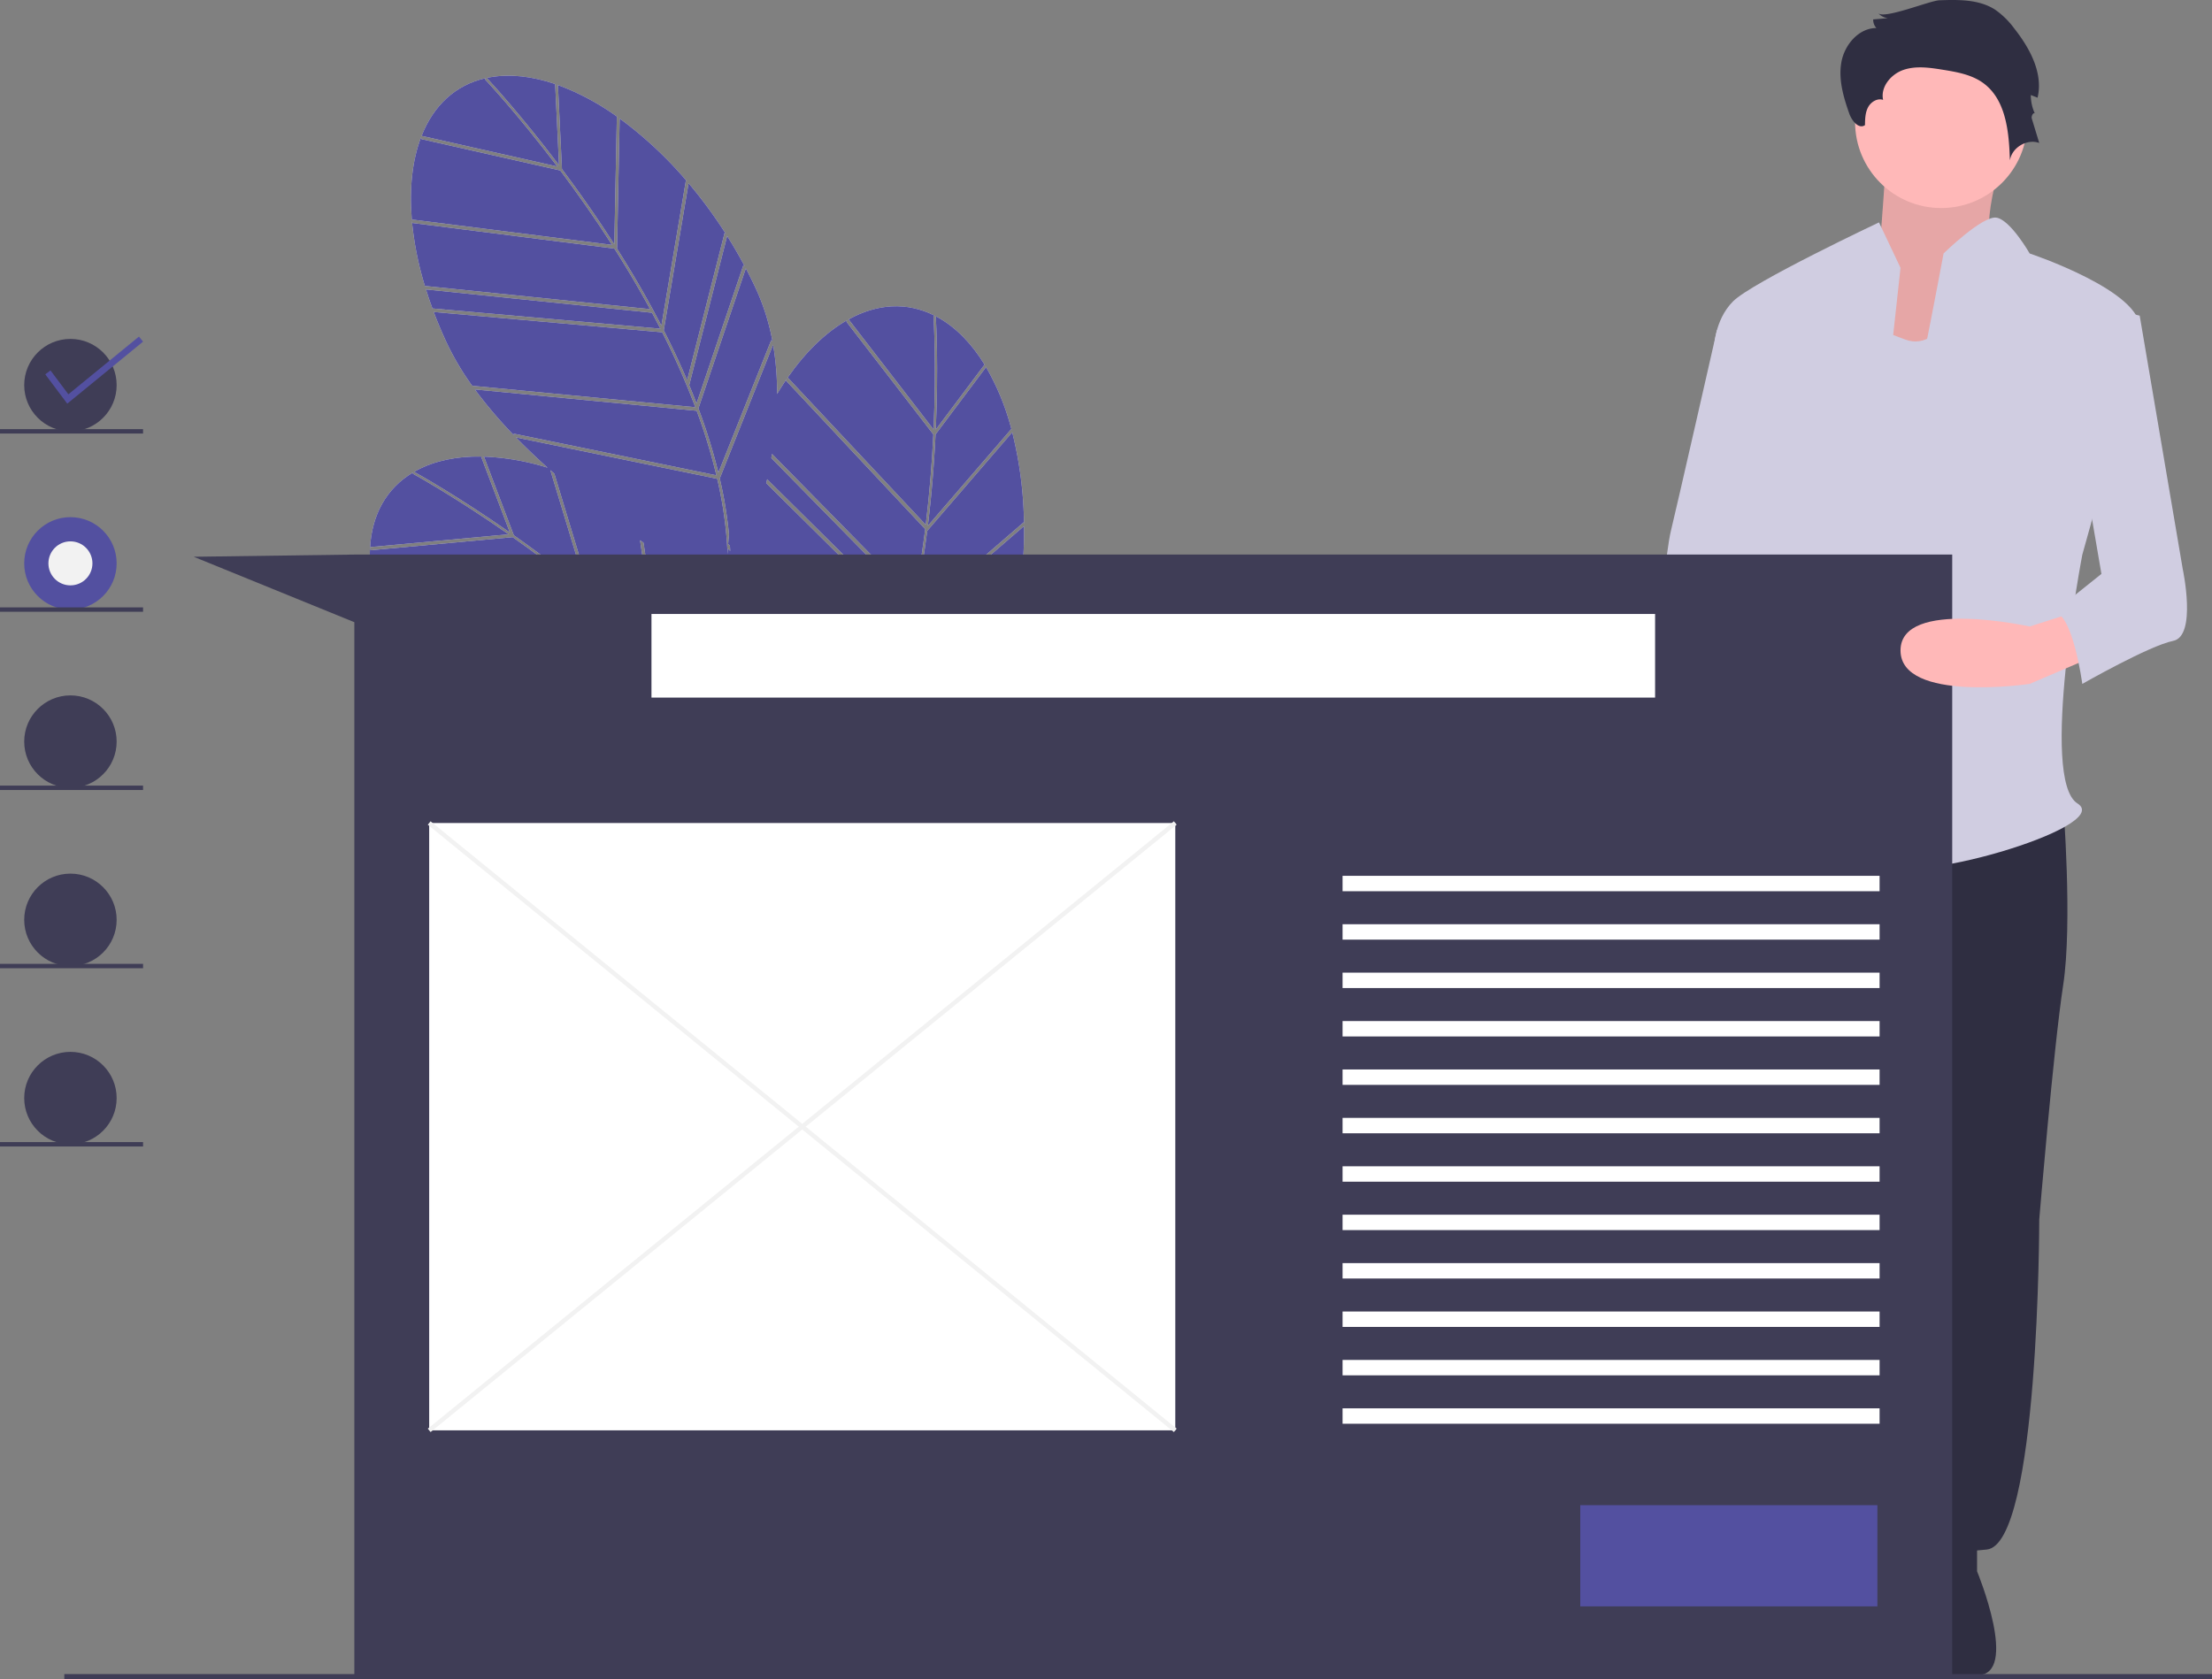 <svg xmlns="http://www.w3.org/2000/svg" id="a80b827c-b8c0-47ab-84ce-d2a47a152c7c" width="860" height="653" data-name="Layer 1" viewBox="0 0 860 653"><rect x="0" y="0" width="860" height="653" fill="#808080" stroke="none"/><title>steps</title><path fill="#e6e6e6" d="M388.483,189.237c6.474,8.635,13.459,18.517,20.352,29.286l.984-49.676.543.347A96.958,96.958,0,0,0,386.378,156.374l.543.302Z" transform="translate(-170 -123.5)"/><path fill="#e6e6e6" d="M385.832,156.183c-8.878-3.028-17.492-4.032-25.366-2.628-.41.073-.812.157-1.214.242,2.001,2.146,13.66,14.823,28.093,33.927Z" transform="translate(-170 -123.5)"/><path fill="#e6e6e6" d="M437.781,272.82q1.592,3.802,3.028,7.551L459.03,226.572l.524.5q-3.228-6.07-6.842-11.804l-14.682,57.771Z" transform="translate(-170 -123.5)"/><path fill="#e6e6e6" d="M427.141,250.133l9.522-56.405.541.433A152.422,152.422,0,0,0,410.915,169.596l-1.003,50.623Q419.534,235.404,427.141,250.133Z" transform="translate(-170 -123.5)"/><path fill="#e6e6e6" d="M330.38,210.221l-.223-.688a127.27,127.27,0,0,0,5.029,25.154l87.554,9.031c-4.571-8.429-9.289-16.336-13.87-23.544Z" transform="translate(-170 -123.5)"/><path fill="#e6e6e6" d="M335.624,236.062l-.231-.688q1.329,4.332,2.979,8.761l-.236-.687,88.613,7.877q-1.606-3.141-3.247-6.199Z" transform="translate(-170 -123.5)"/><path fill="#e6e6e6" d="M437.154,271.353l14.56-57.29.533.47a182.019,182.019,0,0,0-14.531-19.771l-9.651,57.168Q433.083,261.78,437.154,271.353Z" transform="translate(-170 -123.5)"/><path fill="#e6e6e6" d="M440.859,283.249l-86.232-8.304a176.089,176.089,0,0,0,15.286,17.943l-.214-.764,78.824,16.216A218.907,218.907,0,0,0,440.859,283.249Z" transform="translate(-170 -123.5)"/><path fill="#e6e6e6" d="M358.54,154.343l.203-.435c-11.854,2.691-20.224,10.756-24.829,22.43l52.75,11.919C371.043,167.591,358.718,154.53,358.54,154.343Z" transform="translate(-170 -123.5)"/><path fill="#e6e6e6" d="M442.407,284.641a217.51,217.51,0,0,1,6.894,22.641l20.535-51.502.502.503a86.227,86.227,0,0,0-6.556-20.752q-1.817-3.889-3.804-7.661l-18.438,54.441C441.83,283.088,442.126,283.867,442.407,284.641Z" transform="translate(-170 -123.5)"/><path fill="#e6e6e6" d="M407.954,218.737c-6.823-10.642-13.728-20.405-20.128-28.939l-53.96-12.193-.183-.681c-3.369,8.871-4.6,19.769-3.58,31.941Z" transform="translate(-170 -123.5)"/><path fill="#e6e6e6" d="M353.58,273.51l86.725,8.351.017-.052a295.424,295.424,0,0,0-12.862-29.085l-88.831-7.896q2.262,5.991,5.113,12.109A105.863,105.863,0,0,0,353.58,273.51Z" transform="translate(-170 -123.5)"/><path fill="#e6e6e6" d="M563.174,290.332l.197.614a96.957,96.957,0,0,0-10.295-25.172l.226.579-19.565,26.075c-.521,10.78-1.444,22.846-3.004,35.537Z" transform="translate(-170 -123.5)"/><path fill="#e6e6e6" d="M552.777,265.278c-4.907-7.995-10.901-14.262-17.861-18.203-.362-.205-.726-.397-1.09-.588.172,2.929,1.066,20.129-.002,44.048Z" transform="translate(-170 -123.5)"/><path fill="#e6e6e6" d="M518.395,388.245q-1.198,3.943-2.484,7.748l48.348-29.815.085.719q1.386-6.734,2.259-13.455L518.446,388.572Z" transform="translate(-170 -123.5)"/><path fill="#e6e6e6" d="M524.671,363.985l43.31-37.369.14.678a152.419,152.419,0,0,0-4.58-35.687l-33.061,38.349Q528.206,347.789,524.671,363.985Z" transform="translate(-170 -123.5)"/><path fill="#e6e6e6" d="M568.131,328.084l-43.895,37.875q-2.419,10.787-5.389,20.756l47.754-34.837.111.702A182.02,182.02,0,0,0,568.131,328.084Z" transform="translate(-170 -123.5)"/><path fill="#e6e6e6" d="M483.415,455.984q.058-.886.111-1.821a151.475,151.475,0,0,0,19.87-30.464L476.885,390.663q-.521-1.691-1.091-3.373l28.218,35.164A218.885,218.885,0,0,0,514.114,398.24l-55.81-56.063c.174-.44.351-.891.529-1.35L514.572,396.818l.046-.029a295.459,295.459,0,0,0,8.644-30.605L467.913,311.395q.174-.763.344-1.534L523.608,364.652q.767-3.443,1.452-6.845L469.873,301.613q.138-.804.269-1.615l55.231,56.239c1.856-9.407,3.265-18.507,4.334-26.979l-54.105-57.728.268-.672c-1.282,1.867-2.527,3.826-3.742,5.854a111.54,111.54,0,0,0-1.557-19.147l-20.731,51.995a167.381,167.381,0,0,1,3.593,21.768c-.126,1.239-.239,2.486-.329,3.745l.681.684c.043.668.083,1.335.117,1.999l-.906-.91c-.043.73-.075,1.464-.107,2.2a157.628,157.628,0,0,0-4.047-29.351l-78.247-16.097c3.941,4.046,8.072,7.978,12.294,11.77a95.652,95.652,0,0,0-25.28-4.32l.61.119L369.769,331.649c8.826,6.211,18.523,13.45,28.408,21.561l-14.219-46.89q.79.703,1.584,1.399l14.182,46.77Q413.569,365.957,425.357,377.613l-6.518-44.016q.685.478,1.364.947l6.588,44.492q7.816,7.817,14.647,15.663l-3.159-48.257q.672.421,1.32.823l3.192,48.767-.304-.131q2.689,3.123,5.214,6.245l.611-49.617q.705.413,1.304.76l-.622,50.475c.517.649,1.04,1.299,1.546,1.948a217.498,217.498,0,0,1,13.554,19.401l.295-4.514q.544,2.008,1.09,3.947l-.167,2.567c.607,1.009,1.196,2.018,1.777,3.026q.679,2.306,1.345,4.485-1.928-3.573-4.028-7.075l-79.391,8.877c41.744,21.958,93.544,32.368,96.845,33.017-.783-3.463-1.735-6.896-2.831-10.297.285-.298.567-.6.849-.902.135.406.274.812.404,1.218-.147.158-.292.319-.44.476q.245-.115.513-.243,1.144,3.586,2.051,7.149c.242-1.929.565-4.86.847-8.566,14.298-7.157,51.326-28.075,70.127-60.869l-49.13,26.823A152.977,152.977,0,0,1,483.415,455.984ZM467.136,378.514l.122-1.863,1.246,1.553-.122,1.863Z" transform="translate(-170 -123.5)"/><path fill="#e6e6e6" d="M532.931,246.454l.434-.206c-10.846-5.488-22.437-4.615-33.429,1.439l33.025,42.825C534.111,264.632,532.948,246.711,532.931,246.454Z" transform="translate(-170 -123.5)"/><path fill="#e6e6e6" d="M514.418,400.3a217.492,217.492,0,0,1-9.131,21.835L553.951,395.565l.065.707a86.229,86.229,0,0,0,8.187-20.164q1.081-4.154,1.957-8.327L515.236,397.951C514.964,398.735,514.695,399.524,514.418,400.3Z" transform="translate(-170 -123.5)"/><path fill="#e6e6e6" d="M532.872,292.44l-33.783-43.808.294-.641c-8.253,4.684-16.152,12.292-23.13,22.317l53.664,57.258C531.45,315.018,532.358,303.095,532.872,292.44Z" transform="translate(-170 -123.5)"/><path fill="#e6e6e6" d="M357.031,301.033c-9.379-.135-17.882,1.572-24.936,5.341-.367.196-.724.401-1.08.606,2.566,1.423,17.573,9.875,37.204,23.582Z" transform="translate(-170 -123.5)"/><path fill="#e6e6e6" d="M398.721,354.768l-77.723,14.796-.425-.586A127.27,127.27,0,0,0,333.13,391.346l86.058-18.474C412.236,366.269,405.305,360.207,398.721,354.768Z" transform="translate(-170 -123.5)"/><path fill="#e6e6e6" d="M425.352,378.868q-2.498-2.491-5.004-4.891L333.972,392.519l-.432-.583q2.602,3.709,5.541,7.412l-.437-.581Z" transform="translate(-170 -123.5)"/><path fill="#e6e6e6" d="M463.683,426.362a218.91,218.91,0,0,0-15.044-21.494L364.063,423.624a176.092,176.092,0,0,0,20.084,12.34l-.439-.66Z" transform="translate(-170 -123.5)"/><path fill="#e6e6e6" d="M330.507,307.718l.059-.477c-10.442,6.223-15.909,16.481-16.68,29.006l53.851-4.969C346.492,316.453,330.733,307.841,330.507,307.718Z" transform="translate(-170 -123.5)"/><path fill="#e6e6e6" d="M369.317,332.386l-55.087,5.083-.384-.591c-.462,9.478,1.736,20.223,6.468,31.484l77.09-14.676C387.626,345.674,378.041,338.524,369.317,332.386Z" transform="translate(-170 -123.5)"/><path fill="#e6e6e6" d="M447.684,403.665a295.441,295.441,0,0,0-21.223-23.685l-86.921,19.948q4.003,4.998,8.606,9.936a105.87,105.87,0,0,0,14.478,12.72l85.059-18.864Z" transform="translate(-170 -123.5)"/><path fill="#5350a0" d="M388.483,189.237c6.474,8.635,13.459,18.517,20.352,29.286l.984-49.676.543.347A96.958,96.958,0,0,0,386.378,156.374l.543.302Z" transform="translate(-170 -123.5)"/><path fill="#5350a0" d="M385.832,156.183c-8.878-3.028-17.492-4.032-25.366-2.628-.41.073-.812.157-1.214.242,2.001,2.146,13.66,14.823,28.093,33.927Z" transform="translate(-170 -123.5)"/><path fill="#5350a0" d="M437.781,272.82q1.592,3.802,3.028,7.551L459.03,226.572l.524.5q-3.228-6.07-6.842-11.804l-14.682,57.771Z" transform="translate(-170 -123.5)"/><path fill="#5350a0" d="M427.141,250.133l9.522-56.405.541.433A152.422,152.422,0,0,0,410.915,169.596l-1.003,50.623Q419.534,235.404,427.141,250.133Z" transform="translate(-170 -123.5)"/><path fill="#5350a0" d="M330.38,210.221l-.223-.688a127.27,127.27,0,0,0,5.029,25.154l87.554,9.031c-4.571-8.429-9.289-16.336-13.87-23.544Z" transform="translate(-170 -123.5)"/><path fill="#5350a0" d="M335.624,236.062l-.231-.688q1.329,4.332,2.979,8.761l-.236-.687,88.613,7.877q-1.606-3.141-3.247-6.199Z" transform="translate(-170 -123.5)"/><path fill="#5350a0" d="M437.154,271.353l14.56-57.29.533.47a182.019,182.019,0,0,0-14.531-19.771l-9.651,57.168Q433.083,261.78,437.154,271.353Z" transform="translate(-170 -123.5)"/><path fill="#5350a0" d="M440.859,283.249l-86.232-8.304a176.089,176.089,0,0,0,15.286,17.943l-.214-.764,78.824,16.216A218.907,218.907,0,0,0,440.859,283.249Z" transform="translate(-170 -123.5)"/><path fill="#5350a0" d="M358.54,154.343l.203-.435c-11.854,2.691-20.224,10.756-24.829,22.43l52.75,11.919C371.043,167.591,358.718,154.53,358.54,154.343Z" transform="translate(-170 -123.5)"/><path fill="#5350a0" d="M442.407,284.641a217.51,217.51,0,0,1,6.894,22.641l20.535-51.502.502.503a86.227,86.227,0,0,0-6.556-20.752q-1.817-3.889-3.804-7.661l-18.438,54.441C441.83,283.088,442.126,283.867,442.407,284.641Z" transform="translate(-170 -123.5)"/><path fill="#5350a0" d="M407.954,218.737c-6.823-10.642-13.728-20.405-20.128-28.939l-53.96-12.193-.183-.681c-3.369,8.871-4.6,19.769-3.58,31.941Z" transform="translate(-170 -123.5)"/><path fill="#5350a0" d="M353.58,273.51l86.725,8.351.017-.052a295.424,295.424,0,0,0-12.862-29.085l-88.831-7.896q2.262,5.991,5.113,12.109A105.863,105.863,0,0,0,353.58,273.51Z" transform="translate(-170 -123.5)"/><path fill="#5350a0" d="M563.174,290.332l.197.614a96.957,96.957,0,0,0-10.295-25.172l.226.579-19.565,26.075c-.521,10.78-1.444,22.846-3.004,35.537Z" transform="translate(-170 -123.5)"/><path fill="#5350a0" d="M552.777,265.278c-4.907-7.995-10.901-14.262-17.861-18.203-.362-.205-.726-.397-1.09-.588.172,2.929,1.066,20.129-.002,44.048Z" transform="translate(-170 -123.5)"/><path fill="#5350a0" d="M518.395,388.245q-1.198,3.943-2.484,7.748l48.348-29.815.085.719q1.386-6.734,2.259-13.455L518.446,388.572Z" transform="translate(-170 -123.5)"/><path fill="#5350a0" d="M524.671,363.985l43.31-37.369.14.678a152.419,152.419,0,0,0-4.58-35.687l-33.061,38.349Q528.206,347.789,524.671,363.985Z" transform="translate(-170 -123.5)"/><path fill="#5350a0" d="M568.131,328.084l-43.895,37.875q-2.419,10.787-5.389,20.756l47.754-34.837.111.702A182.02,182.02,0,0,0,568.131,328.084Z" transform="translate(-170 -123.5)"/><path fill="#5350a0" d="M483.415,455.984q.058-.886.111-1.821a151.475,151.475,0,0,0,19.87-30.464L476.885,390.663q-.521-1.691-1.091-3.373l28.218,35.164A218.885,218.885,0,0,0,514.114,398.24l-55.81-56.063c.174-.44.351-.891.529-1.35L514.572,396.818l.046-.029a295.459,295.459,0,0,0,8.644-30.605L467.913,311.395q.174-.763.344-1.534L523.608,364.652q.767-3.443,1.452-6.845L469.873,301.613q.138-.804.269-1.615l55.231,56.239c1.856-9.407,3.265-18.507,4.334-26.979l-54.105-57.728.268-.672c-1.282,1.867-2.527,3.826-3.742,5.854a111.54,111.54,0,0,0-1.557-19.147l-20.731,51.995a167.381,167.381,0,0,1,3.593,21.768c-.126,1.239-.239,2.486-.329,3.745l.681.684c.043.668.083,1.335.117,1.999l-.906-.91c-.043.73-.075,1.464-.107,2.2a157.628,157.628,0,0,0-4.047-29.351l-78.247-16.097c3.941,4.046,8.072,7.978,12.294,11.77a95.652,95.652,0,0,0-25.28-4.32l.61.119L369.769,331.649c8.826,6.211,18.523,13.45,28.408,21.561l-14.219-46.89q.79.703,1.584,1.399l14.182,46.77Q413.569,365.957,425.357,377.613l-6.518-44.016q.685.478,1.364.947l6.588,44.492q7.816,7.817,14.647,15.663l-3.159-48.257q.672.421,1.32.823l3.192,48.767-.304-.131q2.689,3.123,5.214,6.245l.611-49.617q.705.413,1.304.76l-.622,50.475c.517.649,1.04,1.299,1.546,1.948a217.498,217.498,0,0,1,13.554,19.401l.295-4.514q.544,2.008,1.09,3.947l-.167,2.567c.607,1.009,1.196,2.018,1.777,3.026q.679,2.306,1.345,4.485-1.928-3.573-4.028-7.075l-79.391,8.877c41.744,21.958,93.544,32.368,96.845,33.017-.783-3.463-1.735-6.896-2.831-10.297.285-.298.567-.6.849-.902.135.406.274.812.404,1.218-.147.158-.292.319-.44.476q.245-.115.513-.243,1.144,3.586,2.051,7.149c.242-1.929.565-4.86.847-8.566,14.298-7.157,51.326-28.075,70.127-60.869l-49.13,26.823A152.977,152.977,0,0,1,483.415,455.984ZM467.136,378.514l.122-1.863,1.246,1.553-.122,1.863Z" transform="translate(-170 -123.5)"/><path fill="#5350a0" d="M532.931,246.454l.434-.206c-10.846-5.488-22.437-4.615-33.429,1.439l33.025,42.825C534.111,264.632,532.948,246.711,532.931,246.454Z" transform="translate(-170 -123.5)"/><path fill="#5350a0" d="M514.418,400.3a217.492,217.492,0,0,1-9.131,21.835L553.951,395.565l.065.707a86.229,86.229,0,0,0,8.187-20.164q1.081-4.154,1.957-8.327L515.236,397.951C514.964,398.735,514.695,399.524,514.418,400.3Z" transform="translate(-170 -123.5)"/><path fill="#5350a0" d="M532.872,292.44l-33.783-43.808.294-.641c-8.253,4.684-16.152,12.292-23.13,22.317l53.664,57.258C531.45,315.018,532.358,303.095,532.872,292.44Z" transform="translate(-170 -123.5)"/><path fill="#5350a0" d="M357.031,301.033c-9.379-.135-17.882,1.572-24.936,5.341-.367.196-.724.401-1.08.606,2.566,1.423,17.573,9.875,37.204,23.582Z" transform="translate(-170 -123.5)"/><path fill="#5350a0" d="M398.721,354.768l-77.723,14.796-.425-.586A127.27,127.27,0,0,0,333.13,391.346l86.058-18.474C412.236,366.269,405.305,360.207,398.721,354.768Z" transform="translate(-170 -123.5)"/><path fill="#5350a0" d="M425.352,378.868q-2.498-2.491-5.004-4.891L333.972,392.519l-.432-.583q2.602,3.709,5.541,7.412l-.437-.581Z" transform="translate(-170 -123.5)"/><path fill="#5350a0" d="M463.683,426.362a218.91,218.91,0,0,0-15.044-21.494L364.063,423.624a176.092,176.092,0,0,0,20.084,12.34l-.439-.66Z" transform="translate(-170 -123.5)"/><path fill="#5350a0" d="M330.507,307.718l.059-.477c-10.442,6.223-15.909,16.481-16.68,29.006l53.851-4.969C346.492,316.453,330.733,307.841,330.507,307.718Z" transform="translate(-170 -123.5)"/><path fill="#5350a0" d="M369.317,332.386l-55.087,5.083-.384-.591c-.462,9.478,1.736,20.223,6.468,31.484l77.09-14.676C387.626,345.674,378.041,338.524,369.317,332.386Z" transform="translate(-170 -123.5)"/><path fill="#5350a0" d="M447.684,403.665a295.441,295.441,0,0,0-21.223-23.685l-86.921,19.948q4.003,4.998,8.606,9.936a105.87,105.87,0,0,0,14.478,12.72l85.059-18.864Z" transform="translate(-170 -123.5)"/><path fill="#ffb8b8" d="M950.745,177.434s-12.742,36.266-4.901,41.846-26.465,51.145-26.465,51.145l-41.167-11.159,22.544-38.126s2.941-38.126,2.941-43.705S950.745,177.434,950.745,177.434Z" transform="translate(-170 -123.5)"/><path d="M950.745,177.434s-12.742,36.266-4.901,41.846-26.465,51.145-26.465,51.145l-41.167-11.159,22.544-38.126s2.941-38.126,2.941-43.705S950.745,177.434,950.745,177.434Z" opacity=".1" transform="translate(-170 -123.5)"/><path fill="#2f2e41" d="M972.133,435.947s3.72,46.495,0,70.673-9.299,91.131-9.299,91.131,0,126.467-20.458,128.327-35.336,3.72-37.196-3.72,9.299-11.159,3.72-14.878-7.439-16.738,0-31.617,0-165.523,0-165.523L873.563,605.19s-3.72,78.112-7.439,89.271,3.72,31.617-9.299,33.477-27.897-9.299-35.336-13.019,11.159-3.72,7.439-5.579-14.878-7.439-11.159-9.299,7.439-91.131,7.439-91.131S835.437,418.279,848.456,410.84s21.388,5.374,21.388,5.374Z" transform="translate(-170 -123.5)"/><path fill="#2f2e41" d="M938.656,719.638v14.878s16.738,40.444,0,40.444-29.757,4.191-29.757-1.388V723.358Z" transform="translate(-170 -123.5)"/><path fill="#2f2e41" d="M828.928,718.612V733.49s-16.738,40.444,0,40.444,29.757,4.191,29.757-1.388V722.331Z" transform="translate(-170 -123.5)"/><circle cx="754.708" cy="47.425" r="33.477" fill="#ffb8b8"/><path fill="#d0cde1" d="M934.937,233.229s-9.299,27.897-24.177,22.318l-14.878-5.579L869.843,428.508s20.458,29.757,50.215,11.159S934.937,233.229,934.937,233.229Z" transform="translate(-170 -123.5)"/><path fill="#d0cde1" d="M908.899,227.649,900.53,209.981s-49.285,23.248-56.724,30.687-7.439,18.598-7.439,18.598L849.385,305.761s-3.72,102.289-3.72,106.009-13.019,24.177-3.72,16.738,11.159-14.878,18.598-3.72,24.177,24.177,24.177,24.177Z" transform="translate(-170 -123.5)"/><path fill="#ffb8b8" d="M843.806,361.555l5.579,52.075s33.477,29.757,26.037,31.617S864.264,439.667,864.264,439.667s-13.019,13.019-20.458,5.579-26.037-78.112-26.037-78.112Z" transform="translate(-170 -123.5)"/><path fill="#2f2e41" d="M923.994,123.613c7.421-.265,15.363-.397,21.621,3.603a31.652,31.652,0,0,1,7.472,7.314c6.094,7.704,11.36,17.398,9.096,26.956L959.554,160.461a17.216,17.216,0,0,0,1.661,7.376c-.37-1.077-1.61.664-1.278,1.753l2.896,9.502c-4.761-1.745-10.684,1.789-11.408,6.807-.331-11.036-1.476-23.691-10.428-30.153-4.515-3.259-10.229-4.254-15.726-5.137-5.072-.815-10.388-1.592-15.246.077s-8.994,6.638-7.893,11.655c-2.24-.772-4.745.789-5.852,2.884s-1.165,4.565-1.198,6.934c-2.388,1.687-5.105-1.663-6.078-4.42-2.284-6.471-4.314-13.36-3.084-20.112s6.732-13.204,13.595-13.226a4.765,4.765,0,0,1-1.239-3.355l5.656-.478a6.252,6.252,0,0,1-3.736-1.97C902.466,131.098,920.322,123.744,923.994,123.613Z" transform="translate(-170 -123.5)"/><path fill="#d0cde1" d="M925.638,222.07s15.14-14.836,20.589-13.927,12.888,13.927,12.888,13.927,44.635,14.878,42.776,29.757-22.318,87.411-22.318,87.411-16.738,87.411-1.86,96.71S907.039,469.424,905.18,458.265s-5.579-122.747,0-139.485S925.638,222.07,925.638,222.07Z" transform="translate(-170 -123.5)"/><path fill="#d0cde1" d="M860.544,251.827H837.548s-16.059,70.673-17.919,78.112-5.579,42.776-3.72,42.776,39.056-7.439,39.056-1.86Z" transform="translate(-170 -123.5)"/><circle cx="27.382" cy="149.763" r="17.97" fill="#3f3d56"/><circle cx="27.382" cy="219.074" r="17.97" fill="#5350a0"/><circle cx="27.382" cy="288.385" r="17.97" fill="#3f3d56"/><circle cx="27.382" cy="357.696" r="17.97" fill="#3f3d56"/><circle cx="27.382" cy="427.007" r="17.97" fill="#3f3d56"/><rect width="835" height="2" x="25" y="651" fill="#3f3d56"/><polygon fill="#5350a0" points="26.15 156.964 17.599 145.563 19.624 144.044 26.59 153.332 54.017 130.892 55.62 132.852 26.15 156.964"/><polygon fill="#3f3d56" points="137.767 215.651 75.301 216.507 137.767 241.956 137.767 652.055 759 652.055 759 215.651 137.767 215.651"/><rect width="55.62" height="1.711" y="166.877" fill="#3f3d56"/><rect width="55.62" height="1.711" y="236.188" fill="#3f3d56"/><rect width="55.62" height="1.711" y="305.499" fill="#3f3d56"/><rect width="55.62" height="1.711" y="374.81" fill="#3f3d56"/><rect width="55.62" height="1.711" y="444.121" fill="#3f3d56"/><circle cx="27.382" cy="219.074" r="8.557" fill="#f2f2f2"/><rect width="390.196" height="32.516" x="253.285" y="238.755" fill="#fff"/><rect width="115.519" height="39.362" x="614.388" y="585.311" fill="#5350a0"/><rect width="290.08" height="236.171" x="166.86" y="320.046" fill="#fff"/><rect width="1.712" height="374.063" x="481.044" y="374.6" fill="#f2f2f2" transform="translate(-427.892 457.241) rotate(-50.849)"/><rect width="374.063" height="1.712" x="294.869" y="560.776" fill="#f2f2f2" transform="translate(-416.407 306.883) rotate(-39.154)"/><rect width="208.789" height="5.99" x="521.973" y="340.582" fill="#fff"/><rect width="208.789" height="5.99" x="521.973" y="359.408" fill="#fff"/><rect width="208.789" height="5.99" x="521.973" y="378.233" fill="#fff"/><rect width="208.789" height="5.99" x="521.973" y="397.058" fill="#fff"/><rect width="208.789" height="5.99" x="521.973" y="415.883" fill="#fff"/><rect width="208.789" height="5.99" x="521.973" y="434.709" fill="#fff"/><rect width="208.789" height="5.99" x="521.973" y="453.534" fill="#fff"/><rect width="208.789" height="5.99" x="521.973" y="472.359" fill="#fff"/><rect width="208.789" height="5.99" x="521.973" y="491.184" fill="#fff"/><rect width="208.789" height="5.99" x="521.973" y="510.01" fill="#fff"/><rect width="208.789" height="5.99" x="521.973" y="528.835" fill="#fff"/><rect width="208.789" height="5.99" x="521.973" y="547.66" fill="#fff"/><path fill="#ffb8b8" d="M985.151,378.293l-26.037,11.159s-50.215,7.439-50.215-13.019,50.215-9.299,50.215-9.299l16.739-5.352Z" transform="translate(-170 -123.5)"/><path fill="#d0cde1" d="M979.572,240.668l22.318,5.579,16.738,98.57s5.579,26.037-3.72,27.897S979.572,389.452,979.572,389.452s-3.72-27.897-11.159-27.897l18.598-14.878-11.159-65.093Z" transform="translate(-170 -123.5)"/></svg>